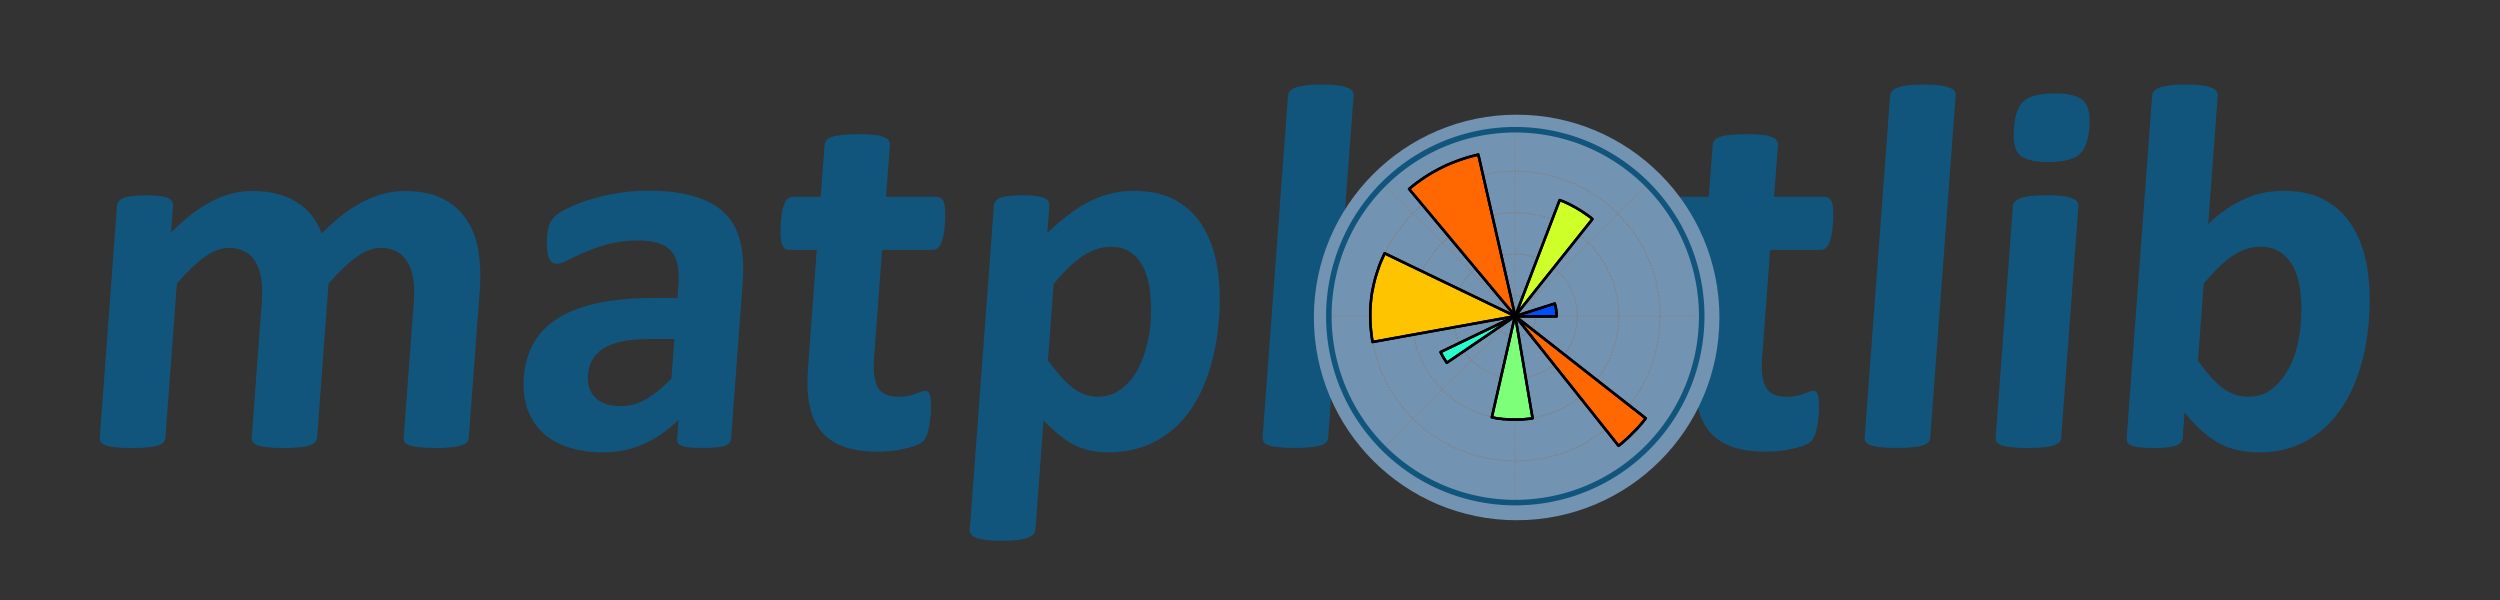 <svg xmlns="http://www.w3.org/2000/svg" xmlns:xlink="http://www.w3.org/1999/xlink" height="288" viewBox="0 0 900 216" width="1200" stroke-linecap="butt" stroke-linejoin="round" stroke-miterlimit="100000"><rect x="0" y="0" width="900" height="216" fill="#333333" stroke="none"/><style><![CDATA[.B{clip-path:url(#L)}.C{opacity:.56}.D{opacity:.6}.E{clip-path:url(#A)}.F{opacity:.9}.G{stroke-miterlimit:100}.H{stroke-dasharray:0.204, 0.408}]]></style><defs><clipPath id="A"><path d="M54 73.26c8.93 0 17.5-3.55 23.8-9.86s9.86-14.87 9.86-23.8-3.55-17.5-9.86-23.8S62.93 5.94 54 5.94 36.5 9.5 30.2 15.8s-9.86 14.87-9.86 23.8 3.55 17.5 9.86 23.8 14.87 9.86 23.8 9.86z"/></clipPath><path id="B" d="M335 149.3q-.3 4.12-1.03 6.36-.63 2.15-1.54 3.1-.9.84-2.65 1.6-1.64.66-3.92 1.12-2.2.56-4.84.84-2.55.28-5.17.28-7.02 0-12.03-1.78-5-1.78-8.1-5.43-3.1-3.74-4.26-9.36-1.17-5.62-.6-13.3l3.18-42.77h-10q-1.78 0-2.55-2.15-.77-2.25-.4-7.4.2-2.7.53-4.6.42-1.87.96-2.9.55-1.12 1.24-1.6.78-.47 1.72-.47h9.92l1.4-18.62q.07-.94.6-1.68.62-.75 1.96-1.22 1.45-.56 3.7-.75 2.36-.28 5.73-.28 3.46 0 5.7.28 2.33.2 3.6.75 1.28.47 1.78 1.22.5.75.44 1.68l-1.4 18.62h18.16q.94 0 1.56.47.7.47 1.1 1.6.4 1.03.44 2.9.14 1.87-.06 4.6-.38 5.15-1.5 7.4-1.1 2.15-2.87 2.15h-18.25l-2.92 39.2q-.5 6.83 1.4 10.3 1.9 3.37 7.42 3.37 1.87 0 3.4-.28 1.53-.37 2.68-.75 1.25-.47 2.02-.75.87-.37 1.53-.37.56 0 1 .37.54.28.74 1.3.2.94.27 2.62.16 1.68-.04 4.3z"/><path id="C" d="M478.15 157.53q-.07.94-.7 1.68-.6.66-2.05 1.12-1.35.47-3.6.66-2.27.28-5.73.28-3.46 0-5.7-.28-2.23-.2-3.6-.66-1.28-.47-1.8-1.12-.5-.75-.44-1.68l9.16-123.07q.07-.94.7-1.68.62-.75 1.96-1.22 1.45-.56 3.7-.84 2.27-.28 5.73-.28 3.46 0 5.7.28 2.23.28 3.5.84 1.37.47 1.87 1.22.5.75.44 1.68l-9.16 123.07z"/><path id="D" d="M545.5 184.6a70.8 70.8 0 0 0 70.8-70.8 70.8 70.8 0 0 0-70.8-70.8 70.8 70.8 0 0 0-70.8 70.8 70.8 70.8 0 0 0 70.8 70.8z"/><path id="E" d="M54 39.6l7.13-2.27.01.02.03.1.01.05.03.1.01.05.03.1.04.16.03.14.03.16.02.12.01.05.01.1v.05l.02.12v.05l.01.1.01.05.01.1.01.07v.07l.01.1v.05.1.07.07.07.1h-7.4z"/><path id="F" d="M54 39.6l8.02-20.96.4.15.4.16.06.03.32.14.06.03.38.18.44.22.3.16.12.07.25.13.12.07.3.17.06.04.36.22.36.22.06.04.3.2.06.04.35.24.35.24.06.04.28.2.1.08.22.17.1.1.1.1-13.85 17.37z"/><path id="G" d="M54 39.6L34.83 16.63l.44-.36.55-.44.34-.25.1-.08.34-.25.23-.16.23-.16.23-.16.23-.16.35-.23.12-.08.36-.22.12-.07.5-.3.5-.28.62-.34.38-.2.13-.06.5-.25.5-.24.65-.28.4-.16.13-.05.52-.2.53-.2.67-.23.4-.13.13-.04.54-.16.54-.15.68-.18.4-.1.14-.03 6.6 28.88z"/><path id="H" d="M54 39.6l-25.76 4.67-.03-.16-.05-.32-.05-.33-.02-.16-.04-.33-.02-.16-.04-.33-.02-.16-.05-.5-.04-.5-.03-.5-.01-.16-.01-.33v-.16l-.01-.33v-.16-.33-.33-.16l.01-.33.01-.16.02-.33.02-.33v-.16l.03-.33.02-.16.03-.33.04-.33.02-.16.04-.33.02-.16.05-.33.03-.16.1-.5.1-.48.1-.48.04-.16.08-.32.04-.16.08-.32.04-.16.1-.32.1-.32.05-.16.1-.3.05-.16.1-.3.1-.3.06-.15.1-.3.06-.15.12-.3.06-.15.2-.46.2-.45.2-.45.07-.15L53.76 39.5z"/><path id="I" d="M54 39.6l-12.36 8.42-.05-.08-.12-.18-.05-.08-.1-.16-.06-.1-.1-.16-.06-.1-.08-.14-.07-.12-.08-.14-.07-.12-.07-.12-.08-.15-.06-.13-.07-.15 13.34-6.43z"/><path id="J" d="M54 39.6l3.13 18.44-.36.06h-.07l-.3.04-.07.01-.3.03h-.07l-.3.03-.07.01-.3.02h-.07l-.3.02h-.15l-.22.01h-.07-.37-.22-.07-.3-.07l-.3-.01h-.07l-.3-.02h-.07l-.3-.02-.15-.01-.15-.01h-.22l-.22-.03-.15-.02-.22-.03h-.15l-.22-.03-.14-.02-.22-.04-.14-.03-.22-.04-.14-.03-.3-.06 4.12-18.05z"/><path id="K" d="M54 39.6l23.56 18.45-.35.44-.4.5-.37.43-.42.47-.4.4-.44.45-.4.4-.46.44-.42.38-.48.42-.43.36-.33.27L54.2 39.83z"/><clipPath id="L"><path d="M54 73.26c8.93 0 17.5-3.55 23.8-9.86s9.86-14.87 9.86-23.8-3.55-17.5-9.86-23.8S62.93 5.94 54 5.94 36.5 9.5 30.2 15.8s-9.86 14.87-9.86 23.8 3.55 17.5 9.86 23.8 14.87 9.86 23.8 9.86z"/></clipPath></defs><g fill="#11557c"><path d="M168.84 157.53q-.07.94-.7 1.68-.6.66-1.96 1.12-1.35.47-3.6.66-2.27.28-5.73.28-3.56 0-5.78-.28-2.23-.2-3.6-.66-1.28-.47-1.8-1.12-.4-.75-.34-1.68l3.68-49.5q.3-4.2-.27-7.67-.5-3.46-2-5.9-1.4-2.53-3.83-3.84-2.33-1.4-5.8-1.4-4.2 0-8.76 3.28-4.55 3.28-10.07 9.55l-4.13 55.5q-.07.94-.7 1.68-.6.66-2.05 1.12-1.35.47-3.6.66-2.27.28-5.64.28-3.46 0-5.7-.28-2.23-.2-3.6-.66-1.28-.47-1.8-1.12-.5-.75-.44-1.68l3.68-49.5q.3-4.2-.27-7.67-.5-3.46-1.9-5.9-1.4-2.53-3.83-3.84-2.42-1.4-5.8-1.4-4.3 0-8.85 3.28-4.55 3.28-9.98 9.55l-4.13 55.5q-.07.94-.7 1.68-.6.66-2.05 1.12-1.35.47-3.6.66-2.27.28-5.73.28-3.46 0-5.7-.28-2.23-.2-3.6-.66-1.28-.47-1.8-1.12-.5-.75-.44-1.68l6.2-83.48q.07-.94.6-1.6.52-.75 1.78-1.22 1.25-.47 3.14-.66 2-.28 4.9-.28 3 0 4.94.28 1.95.2 2.95.66 1.1.47 1.5 1.22.42.66.35 1.6l-.72 9.64q7.48-7.5 14.6-11.23 7.2-3.74 14.7-3.74 5.15 0 9.18 1.12 4.04 1.03 7.07 3.1 3.13 1.97 5.26 4.77 2.13 2.8 3.46 6.27 4.04-4.02 7.82-6.93 3.87-2.9 7.46-4.68 3.7-1.87 7.22-2.7 3.63-.94 7.28-.94 8.33 0 13.83 2.8 5.5 2.8 8.6 7.67 3.2 4.77 4.22 11.23 1.02 6.46.48 13.66l-3.98 53.44zm94.4.27q-.1 1.3-1.1 2.06-1 .75-3.07 1.03-2 .37-5.92.37-4.2 0-6.15-.37-1.85-.28-2.64-1.03-.7-.75-.6-2.06l.5-6.64q-5.56 5.52-12.43 8.6-6.78 3.1-14.83 3.1-6.64 0-12.13-1.78-5.4-1.68-9.26-5.05-3.77-3.46-5.64-8.52-1.87-5.05-1.37-11.8.54-7.3 3.75-12.63 3.3-5.43 9.18-8.9 5.97-3.56 14.52-5.24 8.55-1.68 19.68-1.68h8.14l.38-5.05q.3-3.93-.33-6.83-.53-3-2.25-4.96-1.63-1.97-4.65-2.9-2.93-.94-7.42-.94-5.9 0-10.67 1.3-4.68 1.3-8.36 2.9-3.67 1.6-6.2 2.9-2.44 1.3-3.93 1.3-1.03 0-1.82-.66-.7-.66-1.17-1.87-.38-1.22-.53-3-.15-1.78.01-3.93.22-2.9.8-4.6.6-1.68 2-3 1.4-1.4 4.8-3 3.4-1.68 7.9-3.1 4.5-1.4 9.7-2.25 5.3-.94 10.83-.94 9.83 0 16.6 1.97 6.88 1.87 11.07 5.9 4.2 3.93 5.8 10.2 1.6 6.27.95 14.88l-4.18 56.15zm-20.46-35.75h-8.98q-5.7 0-9.8.84-4.1.84-6.74 2.53-2.65 1.68-4.05 4.12-1.3 2.34-1.53 5.43-.4 5.24 2.66 8.24 3.15 3 9.04 3 4.96 0 9.27-2.53 4.4-2.53 9.07-7.4l1.06-14.23z"/><use xlink:href="#B"/><path d="M438.85 114.57q-.83 11.14-3.93 20.12-3 8.9-8.05 15.16-5.05 6.27-12.13 9.64-7.08 3.37-15.88 3.37-3.65 0-6.68-.75-2.95-.66-5.74-2.06-2.7-1.5-5.34-3.65-2.65-2.15-5.43-5.05l-2.92 39.3q-.07.94-.7 1.68-.62.75-2.06 1.22-1.35.56-3.62.84-2.27.28-5.73.28-3.46 0-5.7-.28-2.23-.28-3.6-.84-1.28-.47-1.78-1.22-.5-.75-.44-1.68l8.68-116.6q.07-.94.6-1.6.52-.75 1.68-1.22 1.25-.47 3.14-.66 2-.28 4.9-.28 2.8 0 4.66.28 1.95.2 3.04.66 1.18.47 1.6 1.22.42.66.35 1.6l-.73 9.83q3.93-3.74 7.6-6.55 3.77-2.9 7.56-4.77 3.8-1.97 7.7-2.9 4-.94 8.4-.94 9.17 0 15.36 3.65 6.2 3.56 9.75 9.83 3.65 6.27 4.9 14.6 1.25 8.33.55 17.78zm-24.65 1.68q.4-5.33-.08-10.2-.38-4.96-2.06-8.8-1.6-3.84-4.6-6.08-2.9-2.34-7.6-2.34-2.34 0-4.74.75-2.3.66-4.85 2.25-2.46 1.6-5.17 4.12-2.7 2.53-5.8 6.27l-2.05 27.5q4.5 6.27 8.73 9.73 4.24 3.37 9.1 3.37 4.6 0 7.94-2.34 3.45-2.34 5.8-6.08 2.34-3.84 3.64-8.6 1.38-4.77 1.74-9.55z"/><use xlink:href="#C"/><path d="M589.3 114.95q-.8 10.67-4.26 19.47-3.46 8.8-9.64 15.16-6.18 6.36-15.05 9.83-8.87 3.46-20.38 3.46-11.14 0-19.14-3.1-8-3.1-13-8.98-5-5.9-6.97-14.5-1.98-8.6-1.16-19.65.8-10.67 4.26-19.47 3.56-8.9 9.74-15.16 6.18-6.36 14.96-9.83 8.87-3.46 20.38-3.46 11.23 0 19.24 3.1 8 3 12.9 8.9 5 5.9 6.97 14.5 1.98 8.6 1.15 19.75zm-24.3.94q.46-6.18-.2-11.32-.55-5.24-2.6-9.08-2.05-3.84-5.82-6-3.68-2.15-9.57-2.15-5.24 0-9.32 1.97-4.07 1.87-6.88 5.62-2.8 3.65-4.5 8.9-1.6 5.15-2.1 11.8-.46 6.18.18 11.42.65 5.15 2.6 8.98 2.05 3.84 5.82 6 3.78 2.06 9.58 2.06 5.33 0 9.4-1.87 4.08-1.97 6.88-5.62 2.8-3.65 4.4-8.8 1.6-5.24 2.1-11.9z"/><use xlink:href="#B" x="319.7"/><use xlink:href="#C" x="216.75"/><path d="M742.06 157.53q-.07.94-.7 1.68-.6.66-2.05 1.12-1.35.47-3.6.66-2.27.28-5.73.28-3.46 0-5.7-.28-2.23-.2-3.6-.66-1.28-.47-1.8-1.12-.5-.75-.44-1.68l6.2-83.3q.07-.94.68-1.6.62-.75 1.96-1.22 1.45-.56 3.7-.84 2.27-.28 5.73-.28 3.46 0 5.7.28 2.23.28 3.5.84 1.37.47 1.87 1.22.5.66.44 1.6l-6.2 83.3zm10.1-111.74q-.53 7.1-3.63 9.83-3.1 2.7-10.96 2.7-7.95 0-10.57-2.62-2.52-2.62-2-9.45.53-7.1 3.54-9.83 3.1-2.8 11.06-2.8 7.86 0 10.47 2.7 2.6 2.62 2.1 9.45zm100.7 68.88q-.83 11.14-3.92 20.03-3.1 8.9-8.15 15.16-5.05 6.27-12.04 9.64-6.9 3.37-15.4 3.37-4.2 0-7.8-.84-3.6-.75-6.83-2.53-3.14-1.78-6.22-4.5-2.98-2.7-6.06-6.55l-.68 9.08q-.08 1.03-.7 1.78-.52.66-1.77 1.12-1.16.47-3.14.66-1.98.2-4.8.2-2.9 0-4.85-.2-1.86-.2-3.04-.66-1.1-.47-1.5-1.12-.4-.75-.34-1.78l9.16-123.07q.07-.94.7-1.68.62-.75 1.96-1.22 1.45-.56 3.7-.84 2.27-.28 5.73-.28 3.46 0 5.7.28 2.23.28 3.5.84 1.37.47 1.87 1.22.5.75.44 1.68l-3.43 46.14q3.42-3.18 6.77-5.43 3.35-2.25 6.64-3.65 3.3-1.5 6.7-2.15 3.42-.66 7.16-.66 9.27 0 15.44 3.74 6.2 3.65 9.74 9.92 3.65 6.27 4.9 14.7 1.25 8.33.56 17.6zm-24.55 1.68q.4-5.33-.08-10.3-.38-4.96-2.06-8.8-1.68-3.84-4.7-6.08-2.9-2.34-7.7-2.34-2.34 0-4.63.66-2.3.66-4.85 2.25-2.46 1.6-5.17 4.12-2.7 2.53-5.8 6.27l-2.06 27.7q4.5 6.36 8.73 9.73 4.34 3.28 9.3 3.28 4.6 0 7.94-2.34 3.36-2.34 5.7-6.08 2.43-3.74 3.72-8.52 1.3-4.77 1.65-9.55z"/></g><g transform="matrix(.948 0 0 .948 28.365 5.937)"><g fill="#7393B3"><circle r="74.6" cy="114.29" cx="546.02" stroke="#7393B3" stroke-width="4.8"/><use xlink:href="#D" opacity=".05"/></g><g transform="matrix(2.103 0 0 2.103 431.928 30.511)"><g stroke="#858585" fill="none" stroke-linecap="round" stroke-miterlimit="4" stroke-width=".2" class="H"><path d="M54 39.6h33.66M54 39.6l23.8-23.8M54 39.6V5.94m0 33.66L30.2 15.8M54 39.6H20.34" class="B F"/><path d="M54 39.6L30.2 63.4M54 39.6v33.66m0-33.66l23.8 23.8" class="B F"/></g><g fill="none" stroke="#818181" stroke-linecap="square" stroke-width=".2" class="G H"><path d="M57.74 39.6l-.1-.9-.33-.85-.52-.75-.7-.6-.8-.4-.9-.2-.9.02-.88.24-.8.44-.67.62-.5.76-.3.86-.08.9.14.9.36.84.55.73.7.57.83.4.9.17.9-.05.87-.27.78-.47.64-.64.47-.78.27-.87.06-.65" class="B F"/><path d="M65.22 39.6l-.1-1.56-.33-1.53-.54-1.47-.73-1.38-.92-1.27-1.1-1.13-1.23-.96-1.36-.78-1.45-.6-1.52-.38-1.56-.16-1.56.05-1.54.27-1.5.48-1.4.7-1.3.88-1.16 1.05-1 1.2-.83 1.33-.64 1.43-.43 1.5-.22 1.55v1.57l.22 1.55.43 1.5.64 1.43.83 1.33 1 1.2 1.16 1.05 1.3.88 1.4.7 1.5.48 1.54.27 1.56.05 1.56-.16 1.52-.38 1.45-.6 1.36-.78 1.23-.96 1.1-1.13.92-1.27.73-1.38.54-1.47.33-1.53.1-1.56" class="B F"/><path d="M72.7 39.6l-.1-1.95-.3-1.93-.5-1.9-.7-1.83-.9-1.74-1.07-1.64-1.23-1.52-1.38-1.38L65 24.47l-1.64-1.07-1.74-.9-1.83-.7-1.9-.5-1.93-.3-1.95-.1-1.95.1-1.93.3-1.9.5-1.83.7-1.74.9L43 24.47 41.5 25.7 40.1 27.1l-1.23 1.52-1.07 1.64-.9 1.74-.7 1.83-.5 1.9-.3 1.93-.1 1.95.1 1.95.3 1.93.5 1.9.7 1.83.9 1.74 1.07 1.64 1.23 1.52 1.38 1.38L43 54.73l1.64 1.07 1.74.9 1.83.7 1.9.5 1.93.3 1.95.1 1.95-.1 1.93-.3 1.9-.5 1.83-.7 1.74-.9L65 54.73l1.52-1.23 1.38-1.38 1.23-1.52 1.07-1.64.9-1.74.7-1.83.5-1.9.3-1.93.1-1.95" class="B F"/><path d="M80.18 39.6l-.14-2.74-.43-2.7-.7-2.65-.98-2.56-1.24-2.44-1.5-2.3-1.72-2.13-1.94-1.94-2.13-1.72-2.3-1.5-2.44-1.24-2.56-.98-2.65-.7-2.7-.43-2.74-.14-2.74.14-2.7.43-2.65.7-2.56.98-2.44 1.24-2.3 1.5-2.13 1.72-1.94 1.94-1.72 2.13-1.5 2.3-1.24 2.44-.98 2.56-.7 2.65-.43 2.7-.14 2.74.14 2.74.43 2.7.7 2.65.98 2.56 1.24 2.44 1.5 2.3 1.72 2.13 1.94 1.94 2.13 1.72 2.3 1.5 2.44 1.24 2.56.98 2.65.7 2.7.43 2.74.14 2.74-.14 2.7-.43 2.65-.7 2.56-.98 2.44-1.24 2.3-1.5 2.13-1.72 1.94-1.94L75.18 55l1.5-2.3 1.24-2.44.98-2.56.7-2.65.43-2.7.14-2.74" class="B F"/></g><g stroke="#000" stroke-width=".46" class="G"><use xlink:href="#E" fill="#004cff" class="B C"/><use xlink:href="#F" fill="#ceff29" class="B C"/><use xlink:href="#G" fill="#ff6800" class="B C"/><use xlink:href="#H" fill="#ffc400" class="B C"/><use xlink:href="#I" fill="#29ffce" class="B D"/><use xlink:href="#J" fill="#7dff7a" class="B C"/><use xlink:href="#K" fill="#ff6800" class="B C"/></g></g><g fill="none"><use xlink:href="#D" stroke-linejoin="miter" stroke-width="2.1" stroke="#11557c"/><g transform="matrix(2.103 0 0 2.103 431.928 30.511)" stroke="#000" stroke-width=".46" class="G"><use xlink:href="#E" class="D E"/><use xlink:href="#F" class="D E"/><use xlink:href="#G" class="D E"/><use xlink:href="#H" class="D E"/><use xlink:href="#I" class="C E"/><use xlink:href="#J" class="D E"/><use xlink:href="#K" class="D E"/></g></g></g></svg>